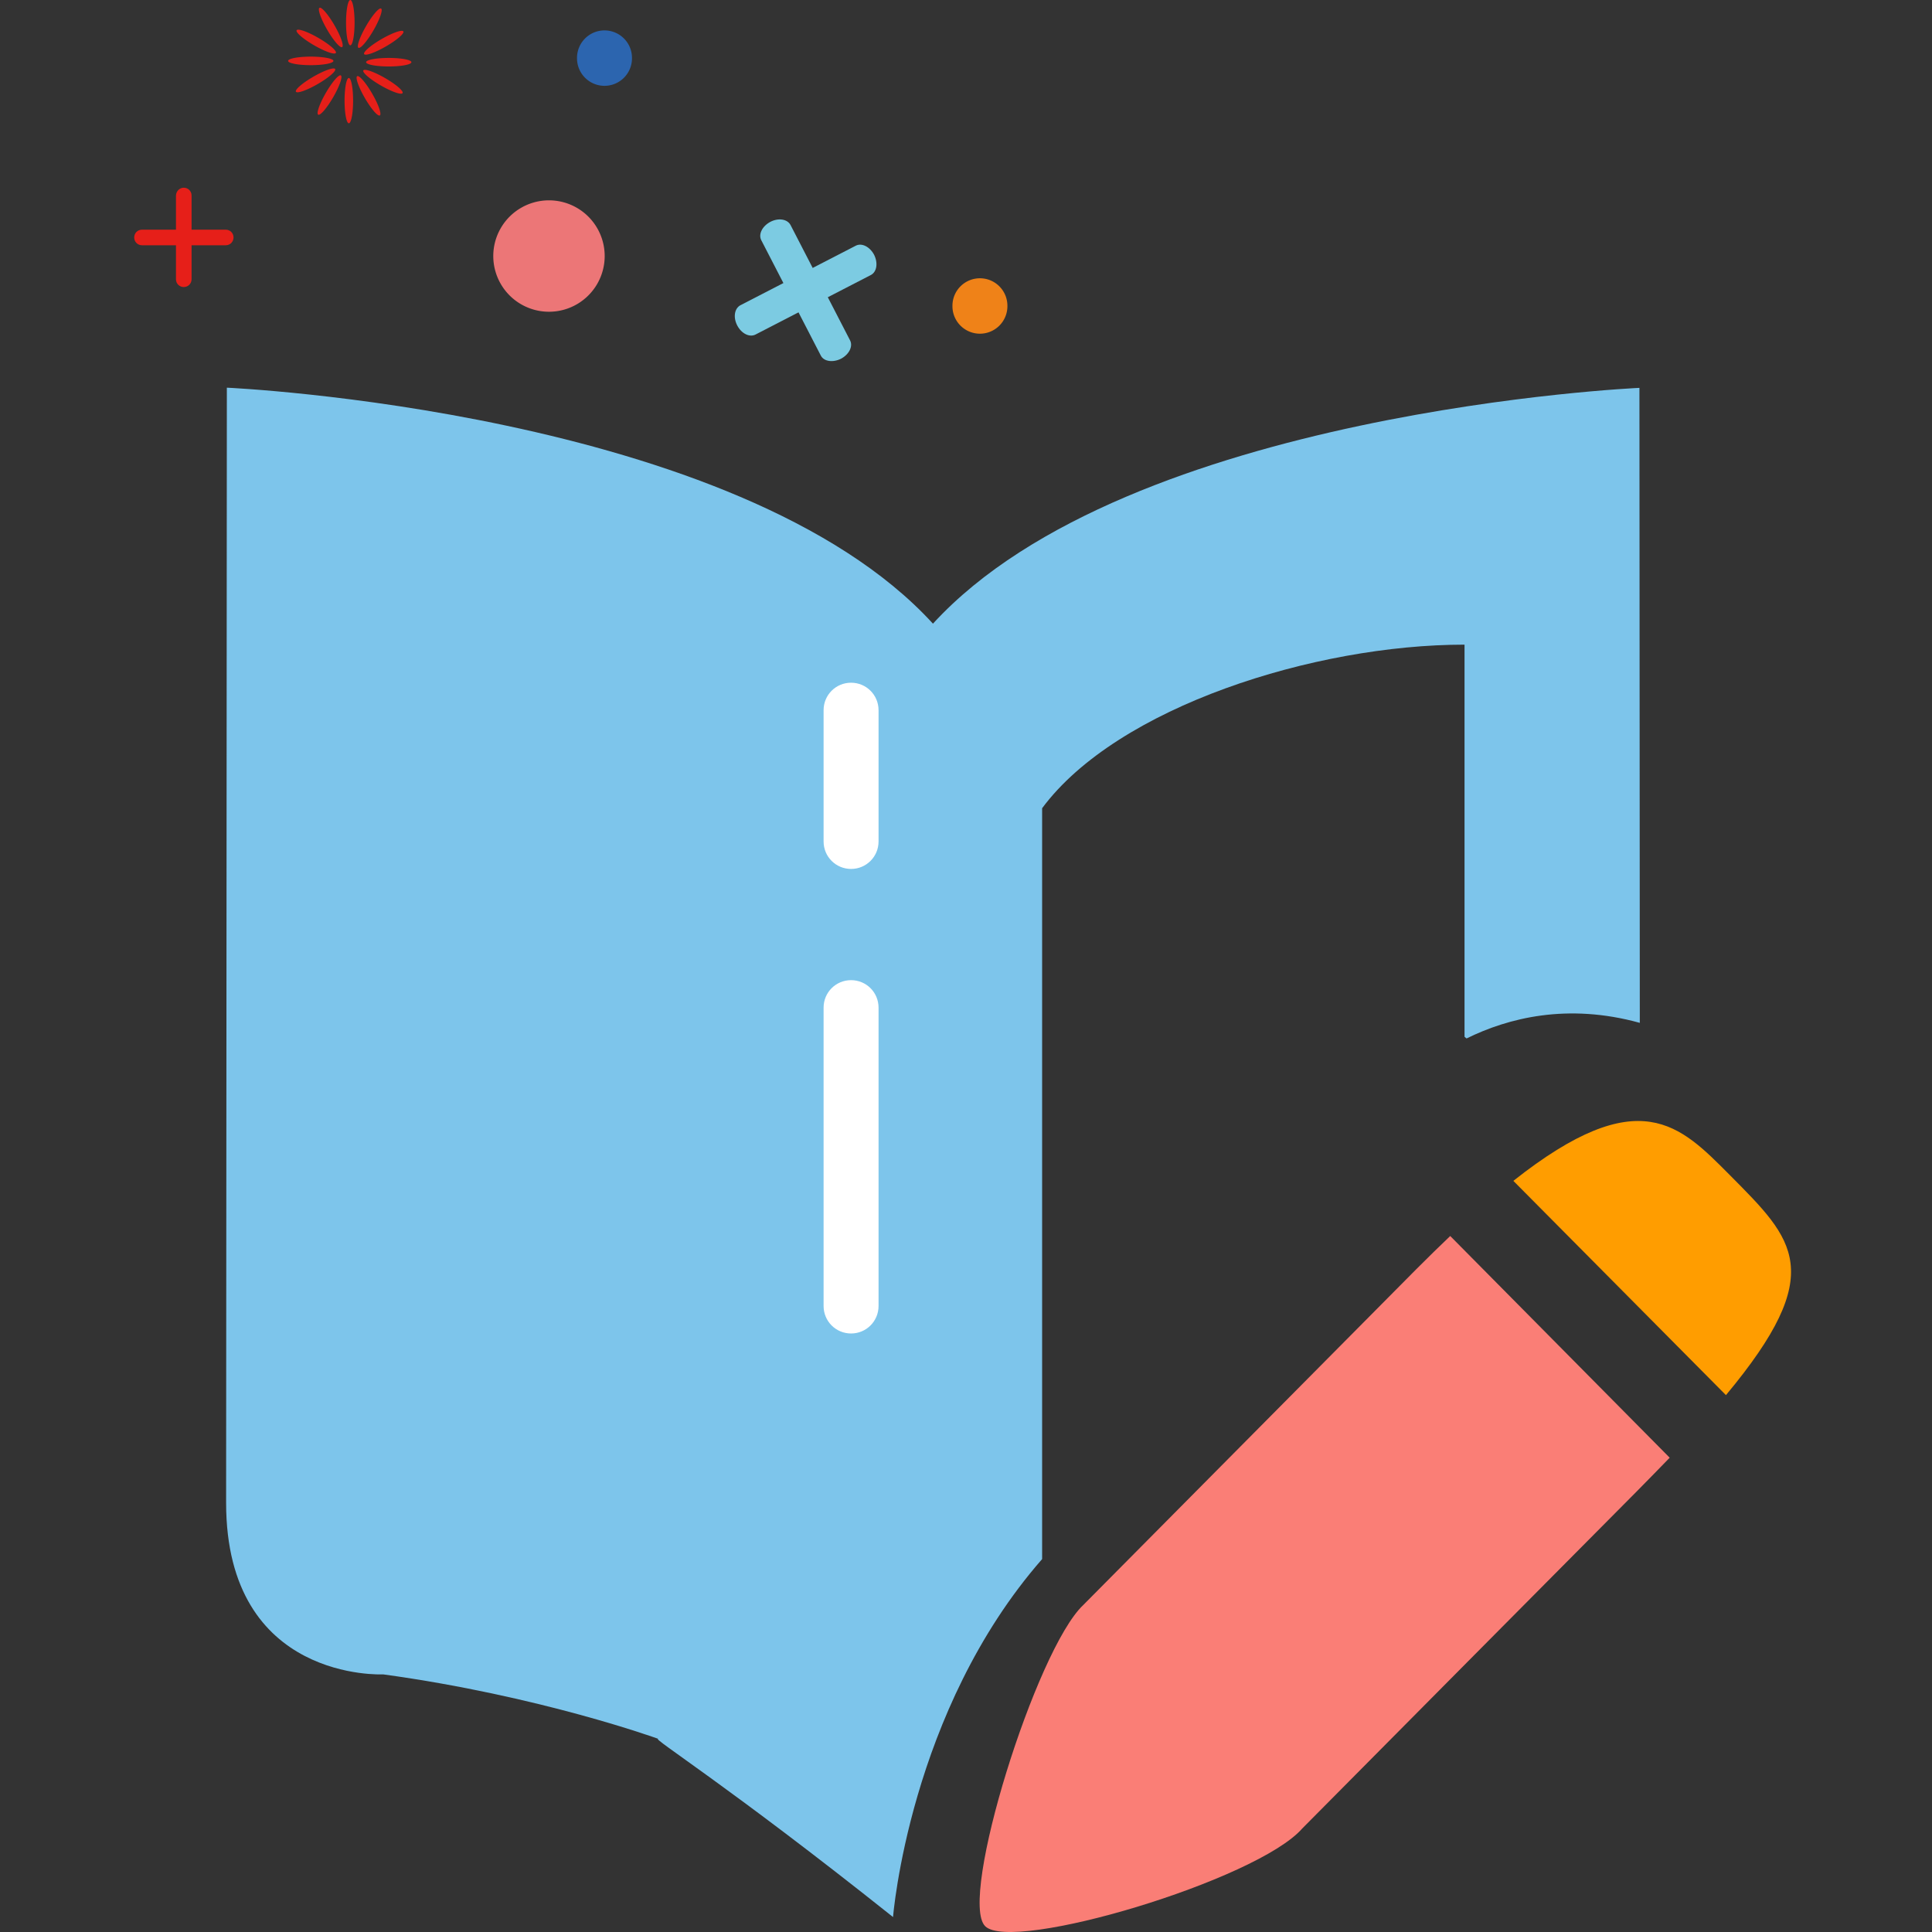 <?xml version="1.0" standalone="no"?><!DOCTYPE svg PUBLIC "-//W3C//DTD SVG 1.1//EN" "http://www.w3.org/Graphics/SVG/1.1/DTD/svg11.dtd"><svg t="1714187658082" class="icon" viewBox="0 0 1024 1024" version="1.1" xmlns="http://www.w3.org/2000/svg" p-id="10733" xmlns:xlink="http://www.w3.org/1999/xlink" width="128" height="128"><rect x="0" y="0" width="1024" height="1024" fill="#333333" stroke="none"/><path d="M182.624 53.338a12.006 2.263 90 1 0 4.527 0 12.006 2.263 90 1 0-4.527 0Z" fill="#E61F19" p-id="10734"></path><path d="M193.36 51.917a12.006 2.263 60 1 0 3.92-2.263 12.006 2.263 60 1 0-3.92 2.263Z" fill="#E61F19" p-id="10735"></path><path d="M201.845 45.302a12.006 2.263 30 1 0 2.263-3.92 12.006 2.263 30 1 0-2.263 3.92Z" fill="#E61F19" p-id="10736"></path><path d="M194.04 32.967a12.006 2.263 0 1 0 24.012 0 12.006 2.263 0 1 0-24.012 0Z" fill="#E61F19" p-id="10737"></path><path d="M192.999 28.657a2.263 12.006 60 1 0 20.795-12.006 2.263 12.006 60 1 0-20.795 12.006Z" fill="#E61F19" p-id="10738"></path><path d="M189.989 25.328a2.263 12.006 30 1 0 12.006-20.795 2.263 12.006 30 1 0-12.006 20.795Z" fill="#E61F19" p-id="10739"></path><path d="M183.411 12.006a12.006 2.263 90 1 0 4.527 0 12.006 2.263 90 1 0-4.527 0Z" fill="#E61F19" p-id="10740"></path><path d="M173.368 15.682a12.006 2.263 60 1 0 3.92-2.263 12.006 2.263 60 1 0-3.92 2.263Z" fill="#E61F19" p-id="10741"></path><path d="M166.482 24.011a12.006 2.263 30 1 0 2.263-3.92 12.006 2.263 30 1 0-2.263 3.92Z" fill="#E61F19" p-id="10742"></path><path d="M152.708 32.278a12.006 2.263 0 1 0 24.012 0 12.006 2.263 0 1 0-24.012 0Z" fill="#E61F19" p-id="10743"></path><path d="M156.849 48.599a2.263 12.006 60 1 0 20.795-12.006 2.263 12.006 60 1 0-20.795 12.006Z" fill="#E61F19" p-id="10744"></path><path d="M168.648 60.776a2.263 12.006 30 1 0 12.006-20.795 2.263 12.006 30 1 0-12.006 20.795Z" fill="#E61F19" p-id="10745"></path><path d="M320.397 30.802m-14.565 0a14.565 14.565 0 1 0 29.129 0 14.565 14.565 0 1 0-29.129 0Z" fill="#2C65AF" p-id="10746"></path><path d="M519.381 162.178m-14.565 0a14.565 14.565 0 1 0 29.129 0 14.565 14.565 0 1 0-29.129 0Z" fill="#EF8218" p-id="10747"></path><path d="M97.402 99.492c2.263 0 4.133 1.771 4.133 4.133v44.383c0 2.263-1.771 4.133-4.133 4.133-2.263 0-4.133-1.771-4.133-4.133V103.625c0.098-2.362 1.968-4.133 4.133-4.133z" fill="#E61F19" p-id="10748"></path><path d="M75.26 121.732h44.383c2.263 0 4.133 1.771 4.133 4.133 0 2.263-1.771 4.133-4.133 4.133H75.26c-2.263 0-4.133-1.771-4.133-4.133 0-2.362 1.87-4.133 4.133-4.133z" fill="#E61F19" p-id="10749"></path><path d="M445.771 190.127c4.232-2.263 6.397-6.495 4.822-9.644l-31.589-61.211c-1.673-3.149-6.397-3.936-10.727-1.673-4.232 2.263-6.397 6.495-4.822 9.644l31.589 61.211c1.575 3.149 6.397 3.838 10.727 1.673z" fill="#7CCBE2" p-id="10750"></path><path d="M463.287 135.018c-2.263-4.232-6.495-6.397-9.644-4.822l-61.211 31.589c-3.149 1.673-3.936 6.397-1.673 10.727s6.495 6.397 9.644 4.822l61.211-31.589c3.149-1.673 3.838-6.397 1.673-10.727z" fill="#7CCBE2" p-id="10751"></path><path d="M290.973 135.706m-29.523 0a29.523 29.523 0 1 0 59.046 0 29.523 29.523 0 1 0-59.046 0Z" fill="#EC7677" p-id="10752"></path><path d="M914.789 739.447c54.42-65.344 36.116-82.27 2.165-116.517-26.472-26.571-48.024-49.894-114.844 2.952l112.679 113.564z" fill="#FF9D00" p-id="10753"></path><path d="M768.651 655.111c-5.708 5.413-11.711 11.317-18.009 17.615-1.181 1.181-176.546 178.022-176.546 178.022-24.898 23.52-66.229 155.782-51.96 170.15 14.269 14.368 144.071-24.307 168.083-51.763 0 0 175.661-177.137 177.137-178.514 6.2-6.298 12.104-12.301 17.615-18.009L768.651 655.111z" fill="#FA7E76" p-id="10754"></path><path d="M552.348 826.343V428.376c39.856-53.731 144.465-86.699 223.881-86.699v207.84l1.083 0.886c21.945-10.825 53.436-18.895 91.816-8.266-0.098-154.011-0.197-336.56-0.197-336.56s-270.921 12.006-374.447 124.98c-103.33-112.974-374.25-125.078-374.25-125.078s-0.394 546.86-0.394 591.046c0 95.162 83.254 90.93 83.254 90.93 83.254 11.415 145.744 34.148 145.744 34.148-3.641-0.394 36.51 24.406 124.488 94.473 0 0.098 8.562-109.234 79.023-189.733z" fill="#7dc5eb" p-id="10755"></path><path d="M892.745 734.33L757.236 597.738l12.793-10.136c33.558-26.571 59.931-37.494 82.861-34.345 21.847 2.952 36.411 17.517 50.287 31.589l2.263 2.263c17.615 17.714 32.77 32.967 34.935 54.716 2.263 21.748-8.955 45.76-37.592 80.105l-10.038 12.4zM801.323 600.69l89.257 90.044c15.352-20.272 22.044-35.034 20.961-45.859-1.181-11.415-11.809-22.24-26.669-37.1l-2.263-2.362c-12.006-12.104-21.453-21.65-33.459-23.225-11.908-1.673-27.653 4.428-47.827 18.501zM512.492 1011.844c-7.676 0-17.32-1.083-23.52-7.381-6.692-6.692-7.282-16.926-7.184-24.012 0.394-23.126 10.825-61.407 20.469-89.552 7.676-22.437 23.028-62.195 38.675-77.251 5.806-5.905 174.283-175.759 176.251-177.826l0.098-0.098c6.79-6.79 12.793-12.695 18.304-17.91l10.333-9.841 136.395 137.576-9.841 10.235c-6.003 6.2-11.809 12.203-17.714 18.304l-0.098 0.098c-1.87 1.87-168.772 170.248-176.841 178.318-15.057 16.73-53.436 31.786-75.086 39.364-33.853 11.809-67.41 19.485-87.584 20.075-0.689-0.197-1.673-0.098-2.657-0.098z m-1.476-29.228c3.641 0.098 10.53-0.098 22.24-2.263 13.876-2.46 31.097-6.79 48.319-12.301 41.922-13.384 68.198-27.653 74.988-35.329l0.689-0.689c7.085-7.184 174.086-175.562 177.137-178.514 2.559-2.559 5.019-5.117 7.578-7.676l-96.244-96.933c-2.362 2.362-4.822 4.822-7.479 7.381-4.232 4.232-169.362 170.839-176.448 178.022l-0.394 0.394c-7.381 6.987-21.748 35.329-34.837 76.07-5.708 17.714-10.235 35.132-12.892 49.106-2.362 11.908-2.755 18.993-2.657 22.733z" fill="" p-id="10756"></path><path d="M469.586 1011.844h-40.151l-3.346-9.841c-7.774-22.437-30.113-45.662-64.655-67.115-26.078-16.238-49.894-25.586-51.763-26.374-3.051-1.083-63.08-22.339-141.414-33.262-7.774 0.098-41.627-1.083-67.509-25.586-19.583-18.599-29.523-45.563-29.523-79.908 0-43.792 0.394-585.634 0.394-591.046v-15.253l15.253 0.689c2.755 0.098 69.871 3.248 150.763 20.469 47.728 10.136 90.34 23.126 126.456 38.478 39.954 16.828 72.232 37.002 96.54 59.734 24.209-22.733 56.585-42.906 96.441-59.833 36.215-15.45 78.727-28.342 126.456-38.478 80.892-17.123 147.909-20.272 150.763-20.469l15.253-0.689v15.253s0.098 182.549 0.197 336.56V534.362l-18.403-5.117c-28.342-7.774-55.798-5.314-81.581 7.282l-8.168 4.035-13.974-10.825V329.868c-34.837 1.771-73.02 9.546-107.069 21.945-39.265 14.269-70.067 33.656-87.486 54.814v398.459l-3.641 4.133c-67.509 76.956-68.099 149.484-62.391 185.797l2.559 16.828zM169.831 846.123l1.279 0.197c83.845 11.415 146.138 33.951 148.696 34.935l0.197 0.098c1.083 0.394 27.456 10.628 56.782 28.834 25.488 15.844 45.17 32.672 58.75 50.189 0.394-14.958 2.263-32.18 6.79-50.582 10.038-40.545 30.605-79.416 61.309-115.532V396.786l2.854-3.838c25.783-34.738 70.658-56.487 103.822-68.493 42.021-15.253 90.044-24.012 131.672-24.012h14.565v202.133c17.32-5.511 38.872-8.758 63.769-5.117-0.098-122.716-0.098-257.931-0.197-303.101-24.307 1.87-74.791 6.889-131.18 18.895-102.346 21.847-177.727 56.585-217.878 100.377l-10.727 11.711-10.727-11.711c-40.249-43.989-115.729-78.727-218.272-100.476-56.29-12.006-106.577-16.926-130.786-18.895-0.098 89.651-0.394 535.937-0.394 575.497 0 25.98 6.79 45.662 20.272 58.554 19.19 18.403 46.548 17.812 47.728 17.812h1.673z" fill="" p-id="10757"></path><path d="M417.429 843.367l-22.929-15.844c-74.889-51.96-191.504-64.064-198.885-64.753-2.559-0.098-8.66-0.787-14.86-4.232-6.101-3.346-16.434-11.711-16.434-29.621V300.345h14.565c41.726 0 89.749 8.758 131.672 24.012 33.164 12.104 78.039 33.754 103.822 68.493l2.854 3.838 0.197 446.68zM197.681 733.444l0.197 0.098c1.378 0.098 32.77 2.952 74.791 12.99 45.17 10.727 83.943 24.996 115.532 42.71V406.529c-17.418-21.158-48.319-40.545-87.486-54.814-34.05-12.4-72.331-20.174-107.069-21.945v398.951c0 3.248 0.492 4.428 3.149 4.625l0.886 0.098z" fill="" p-id="10758"></path><path d="M451.085 460.555c-8.07 0-14.565-6.495-14.565-14.565v-69.575c0-8.07 6.495-14.565 14.565-14.565s14.565 6.495 14.565 14.565v69.575c0 8.07-6.495 14.565-14.565 14.565zM451.085 706.775c-8.07 0-14.565-6.495-14.565-14.565V534.067c0-8.07 6.495-14.565 14.565-14.565s14.565 6.495 14.565 14.565v158.144c0 8.07-6.495 14.565-14.565 14.565z" fill="#FFFFFF" p-id="10759"></path></svg>